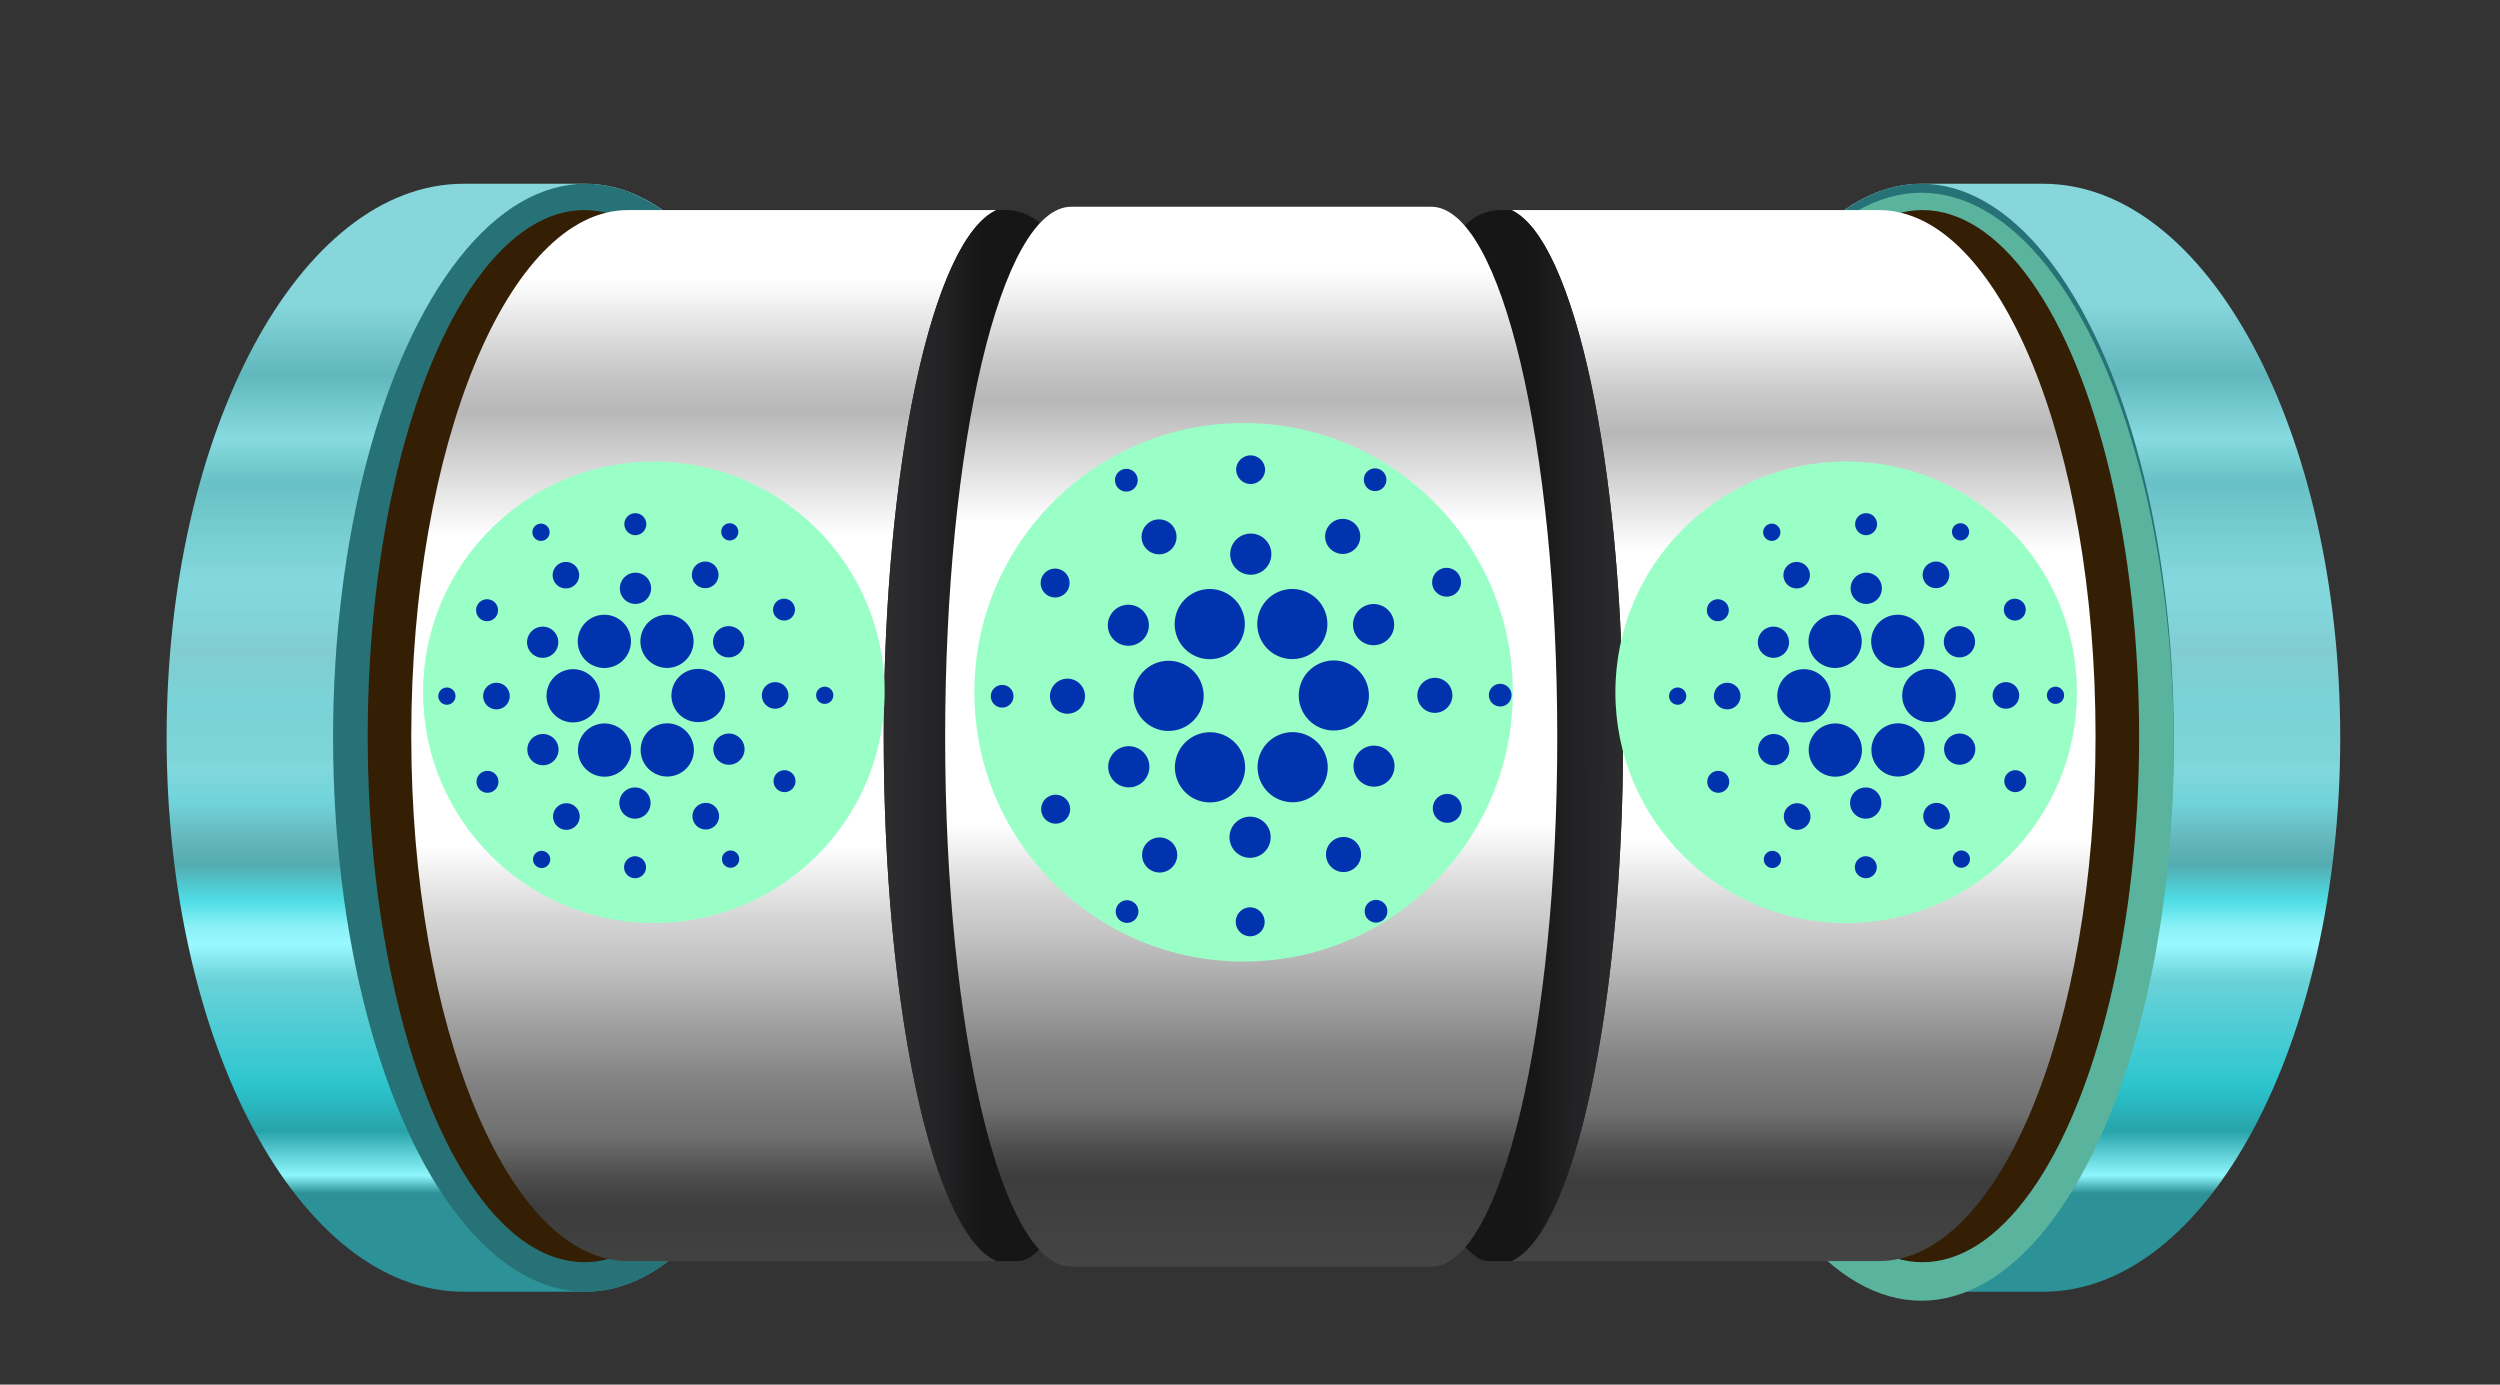 <svg xmlns="http://www.w3.org/2000/svg" xmlns:xlink="http://www.w3.org/1999/xlink" width="195" height="108" viewBox="0 0 195 108">
  <rect x="0" y="0" width="195" height="108" fill="#333333" stroke="none"/>
  <defs>
    <linearGradient id="linear-gradient" x1="0.007" y1="0.11" x2="0.007" y2="0.91" gradientUnits="objectBoundingBox">
      <stop offset="0" stop-color="#86d6db"/>
      <stop offset="0.08" stop-color="#60b7bc"/>
      <stop offset="0.15" stop-color="#86dbe0"/>
      <stop offset="0.2" stop-color="#68c1c6"/>
      <stop offset="0.31" stop-color="#83d8dd"/>
      <stop offset="0.34" stop-color="#81d7dc"/>
      <stop offset="0.39" stop-color="#81ccd1"/>
      <stop offset="0.45" stop-color="#7ad3d8"/>
      <stop offset="0.51" stop-color="#7dd4d9"/>
      <stop offset="0.52" stop-color="#81d8dd"/>
      <stop offset="0.56" stop-color="#70d4da"/>
      <stop offset="0.6" stop-color="#65b8bd"/>
      <stop offset="0.63" stop-color="#54acb1"/>
      <stop offset="0.67" stop-color="#4edce4"/>
      <stop offset="0.7" stop-color="#8af1f7"/>
      <stop offset="0.72" stop-color="#9af9ff"/>
      <stop offset="0.76" stop-color="#6ad2d8"/>
      <stop offset="0.86" stop-color="#36c8d1"/>
      <stop offset="0.88" stop-color="#2bc4cd"/>
      <stop offset="0.93" stop-color="#28a3aa"/>
      <stop offset="0.98" stop-color="#8ef6fc"/>
      <stop offset="1" stop-color="#2c9298"/>
    </linearGradient>
    <linearGradient id="linear-gradient-2" x1="0.993" y1="0.11" x2="0.993" y2="0.91" xlink:href="#linear-gradient"/>
    <linearGradient id="linear-gradient-3" x1="0.499" y1="0.067" x2="0.499" y2="1.044" gradientUnits="objectBoundingBox">
      <stop offset="0" stop-color="#fff"/>
      <stop offset="0.02" stop-color="#f4f4f4"/>
      <stop offset="0.09" stop-color="#c8c8c8"/>
      <stop offset="0.13" stop-color="#b7b7b7"/>
      <stop offset="0.25" stop-color="#fff"/>
      <stop offset="0.55" stop-color="#fff"/>
      <stop offset="0.62" stop-color="#d5d5d5"/>
      <stop offset="0.66" stop-color="#c4c4c4"/>
      <stop offset="0.7" stop-color="#adadad"/>
      <stop offset="0.78" stop-color="#818181"/>
      <stop offset="0.83" stop-color="#707070"/>
      <stop offset="0.87" stop-color="#4e4e4e"/>
      <stop offset="0.9" stop-color="#3d3d3d"/>
      <stop offset="1" stop-color="#454545"/>
    </linearGradient>
    <linearGradient id="linear-gradient-4" x1="0.483" y1="0.5" x2="-0.867" y2="0.505" gradientUnits="objectBoundingBox">
      <stop offset="0.07" stop-color="#161617"/>
      <stop offset="0.18" stop-color="#222123"/>
      <stop offset="0.41" stop-color="#313133"/>
      <stop offset="0.66" stop-color="#3b3a3d"/>
      <stop offset="0.98" stop-color="#3e3d40"/>
    </linearGradient>
    <linearGradient id="linear-gradient-5" x1="0.5" y1="0.096" x2="0.5" y2="1.012" xlink:href="#linear-gradient-3"/>
    <linearGradient id="linear-gradient-6" x1="1.965" y1="0.508" x2="0.538" y2="0.5" gradientUnits="objectBoundingBox">
      <stop offset="0.02" stop-color="#3e3d40"/>
      <stop offset="0.34" stop-color="#3b3a3d"/>
      <stop offset="0.59" stop-color="#313133"/>
      <stop offset="0.82" stop-color="#222123"/>
      <stop offset="0.93" stop-color="#161617"/>
    </linearGradient>
    <linearGradient id="linear-gradient-7" x1="0.5" y1="0.058" x2="0.5" y2="1.012" xlink:href="#linear-gradient-3"/>
  </defs>
  <g id="ADA" transform="translate(13 14.333)">
    <g id="_2348906-01" data-name="2348906-01" transform="translate(-147.6 -294.399)">
      <g id="Objects" transform="translate(147.6 294.1)">
        <g id="Group_98" data-name="Group 98">
          <g id="Group_50" data-name="Group 50" transform="translate(34.575 2.39)">
            <path id="Path_151" data-name="Path 151" d="M314.77,294.1h-9.5c-12.806,0-23.174,19.34-23.174,43.211s10.367,43.211,23.174,43.211h9.5c10.89,0,19.689-19.34,19.689-43.211S325.659,294.1,314.77,294.1Z" transform="translate(-316.675 -296.191)" fill="url(#linear-gradient)"/>
            <ellipse id="Ellipse_23" data-name="Ellipse 23" cx="19.689" cy="43.211" rx="19.689" ry="43.211" transform="translate(-21.595 -2.091)" fill="#277276"/>
          </g>
          <g id="Group_92" data-name="Group 92" transform="translate(117.175 0.299)">
            <path id="Path_151-2" data-name="Path 151" d="M301.789,294.1h9.5c12.806,0,23.174,19.34,23.174,43.211s-10.367,43.211-23.174,43.211h-9.5c-10.89,0-19.689-19.34-19.689-43.211S290.9,294.1,301.789,294.1Z" transform="translate(-282.1 -294.1)" fill="url(#linear-gradient-2)"/>
            <ellipse id="Ellipse_23-2" data-name="Ellipse 23" cx="19.689" cy="43.211" rx="19.689" ry="43.211" transform="translate(0 0)" fill="#277276"/>
          </g>
        </g>
        <ellipse id="Ellipse_35" data-name="Ellipse 35" cx="19.689" cy="43.211" rx="19.689" ry="43.211" transform="translate(117.175 1)" fill="#5ab49d"/>
        <ellipse id="Ellipse_20" data-name="Ellipse 20" cx="16.901" cy="41.033" rx="16.901" ry="41.033" transform="translate(15.681 2.352)" fill="#341f05"/>
        <ellipse id="Ellipse_22" data-name="Ellipse 22" cx="16.901" cy="41.033" rx="16.901" ry="41.033" transform="translate(120.05 2.352)" fill="#341f05"/>
        <path id="Path_140" data-name="Path 140" d="M206.351,337.833c0-21.257,3.833-38.768,8.8-41.033H186.4c-9.322,0-16.9,18.382-16.9,41.033s7.579,40.946,16.9,40.946H215.15C210.185,376.6,206.351,359.09,206.351,337.833Z" transform="translate(-150.421 -294.448)" fill="url(#linear-gradient-3)"/>
        <path id="Path_141" data-name="Path 141" d="M231.489,337.833c0-18.643-2.962-34.412-6.97-39.465a4.1,4.1,0,0,0-3.136-1.568H220.6c-4.966,2.265-8.8,19.776-8.8,41.033s3.833,38.768,8.8,40.946h1.481a1.83,1.83,0,0,0,1.307-.436C228,374.858,231.489,358.045,231.489,337.833Z" transform="translate(-155.87 -294.448)" fill="url(#linear-gradient-4)"/>
        <path id="Path_142" data-name="Path 142" d="M276.712,337.833c0-21.257-3.833-38.768-8.712-41.033h28.662c9.409,0,16.9,18.382,16.9,41.033s-7.492,40.946-16.9,40.946H268C272.879,376.6,276.712,359.09,276.712,337.833Z" transform="translate(-163.109 -294.448)" fill="url(#linear-gradient-5)"/>
        <path id="Path_143" data-name="Path 143" d="M255.4,337.833c0-18.643,2.962-34.412,7.057-39.465a3.833,3.833,0,0,1,3.049-1.568h.871c4.879,2.265,8.712,19.776,8.712,41.033s-3.833,38.768-8.712,40.946h-1.568a1.829,1.829,0,0,1-1.307-.436C258.885,374.858,255.4,358.045,255.4,337.833Z" transform="translate(-161.486 -294.448)" fill="url(#linear-gradient-6)"/>
        <path id="Path_144" data-name="Path 144" d="M255.2,296.5H227.144c-5.488,0-9.844,18.556-9.844,41.381s4.356,41.294,9.844,41.294H255.2c5.488,0,9.844-18.556,9.844-41.294S260.685,296.5,255.2,296.5Z" transform="translate(-156.578 -294.409)" fill="url(#linear-gradient-7)"/>
        <g id="ADA-C">
          <circle id="Ellipse_28" data-name="Ellipse 28" cx="21" cy="21" r="21" transform="translate(63 18.966)" fill="#99ffc7"/>
          <g id="Layer_1-2" transform="translate(64.285 21.466)">
            <path id="Path_275" data-name="Path 275" d="M102.762,150.688a2.736,2.736,0,0,0,2.578,2.881h.162a2.735,2.735,0,1,0-2.74-2.881Z" transform="translate(-91.628 -132.058)" fill="#0033ad"/>
            <path id="Path_276" data-name="Path 276" d="M.924,165.484a.884.884,0,1,0,.834.931.877.877,0,0,0-.834-.931Z" transform="translate(0.008 -147.558)" fill="#0033ad"/>
            <path id="Path_277" data-name="Path 277" d="M90.624,11.613a.886.886,0,1,0-.8-1.581.886.886,0,0,0,.8,1.581Z" transform="translate(-79.662 -8.861)" fill="#0033ad"/>
            <path id="Path_278" data-name="Path 278" d="M110.544,48.85a1.363,1.363,0,1,0-1.83-.606A1.366,1.366,0,0,0,110.544,48.85Z" transform="translate(-96.81 -41.257)" fill="#0033ad"/>
            <path id="Path_279" data-name="Path 279" d="M36.388,83.787a1.126,1.126,0,1,0-.325-1.56h0A1.121,1.121,0,0,0,36.388,83.787Z" transform="translate(-31.99 -72.868)" fill="#0033ad"/>
            <path id="Path_280" data-name="Path 280" d="M44.021,160.981a1.367,1.367,0,1,0,1.289,1.44h0A1.367,1.367,0,0,0,44.021,160.981Z" transform="translate(-37.966 -143.543)" fill="#0033ad"/>
            <path id="Path_281" data-name="Path 281" d="M36.9,244.7a1.129,1.129,0,1,0,1.516.5h0a1.133,1.133,0,0,0-1.516-.5Z" transform="translate(-32.352 -218.092)" fill="#0033ad"/>
            <path id="Path_282" data-name="Path 282" d="M84.992,110.612a1.6,1.6,0,1,0-.466-2.22,1.594,1.594,0,0,0,.466,2.22Z" transform="translate(-75.136 -96.001)" fill="#0033ad"/>
            <path id="Path_283" data-name="Path 283" d="M241.39,48.447a1.368,1.368,0,1,0-.39-1.9h0a1.353,1.353,0,0,0,.39,1.9Z" transform="translate(-214.692 -40.962)" fill="#0033ad"/>
            <path id="Path_284" data-name="Path 284" d="M269.025,11.182a.885.885,0,1,0-.26-1.235.912.912,0,0,0,.26,1.235Z" transform="translate(-239.533 -8.517)" fill="#0033ad"/>
            <path id="Path_285" data-name="Path 285" d="M224.643,147.862a2.733,2.733,0,1,0-.3,5.458h.152a2.731,2.731,0,0,0,.152-5.458Z" transform="translate(-197.74 -131.843)" fill="#0033ad"/>
            <path id="Path_286" data-name="Path 286" d="M132.672,100.354a2.737,2.737,0,1,0,1.213-3.682,2.741,2.741,0,0,0-1.213,3.682Z" transform="translate(-118.039 -85.938)" fill="#0033ad"/>
            <path id="Path_287" data-name="Path 287" d="M319.47,83.288a1.126,1.126,0,1,0-1.527-.5,1.145,1.145,0,0,0,1.527.5Z" transform="translate(-283.404 -72.37)" fill="#0033ad"/>
            <path id="Path_288" data-name="Path 288" d="M261.7,107.424a1.606,1.606,0,1,0,2.155.715A1.606,1.606,0,0,0,261.7,107.424Z" transform="translate(-232.565 -95.639)" fill="#0033ad"/>
            <path id="Path_289" data-name="Path 289" d="M177.748,2.24a1.141,1.141,0,0,0,1.191-1.061,1.129,1.129,0,0,0-2.253-.141,1.144,1.144,0,0,0,1.061,1.2Z" transform="translate(-157.549 0.015)" fill="#0033ad"/>
            <path id="Path_290" data-name="Path 290" d="M173.9,59.681a1.605,1.605,0,1,0-1.516-1.69,1.595,1.595,0,0,0,1.516,1.69Z" transform="translate(-153.711 -50.355)" fill="#0033ad"/>
            <path id="Path_291" data-name="Path 291" d="M86.84,212.655a1.606,1.606,0,1,0-2.155-.715A1.606,1.606,0,0,0,86.84,212.655Z" transform="translate(-75.359 -186.91)" fill="#0033ad"/>
            <path id="Path_292" data-name="Path 292" d="M192.329,97.635a2.734,2.734,0,1,0,2.285-1.235A2.727,2.727,0,0,0,192.329,97.635Z" transform="translate(-171.1 -85.958)" fill="#0033ad"/>
            <path id="Path_293" data-name="Path 293" d="M197.256,200.985a2.734,2.734,0,1,0-1.213,3.671h0a2.721,2.721,0,0,0,1.224-3.65C197.267,201,197.267,201,197.256,200.985Z" transform="translate(-171.274 -177.872)" fill="#0033ad"/>
            <path id="Path_294" data-name="Path 294" d="M263.546,209.426a1.6,1.6,0,1,0,.466,2.22,1.594,1.594,0,0,0-.466-2.22Z" transform="translate(-232.788 -186.508)" fill="#0033ad"/>
            <path id="Path_295" data-name="Path 295" d="M309.91,161.822a1.367,1.367,0,1,0-1.44,1.289h0A1.375,1.375,0,0,0,309.91,161.822Z" transform="translate(-273.91 -143.008)" fill="#0033ad"/>
            <path id="Path_296" data-name="Path 296" d="M359.624,164.684a.884.884,0,1,0,.834.931A.891.891,0,0,0,359.624,164.684Z" transform="translate(-319.844 -146.845)" fill="#0033ad"/>
            <path id="Path_297" data-name="Path 297" d="M320.062,244.2a1.126,1.126,0,1,0,.325,1.56,1.121,1.121,0,0,0-.325-1.56Z" transform="translate(-283.845 -217.591)" fill="#0033ad"/>
            <path id="Path_298" data-name="Path 298" d="M91.322,320.7a.883.883,0,1,0,.249,1.224h0A.87.87,0,0,0,91.322,320.7Z" transform="translate(-80.21 -285.835)" fill="#0033ad"/>
            <path id="Path_299" data-name="Path 299" d="M269.822,320.3a.886.886,0,1,0,.8,1.581.886.886,0,0,0-.8-1.581Z" transform="translate(-240.168 -285.518)" fill="#0033ad"/>
            <path id="Path_300" data-name="Path 300" d="M137.57,203.819a2.738,2.738,0,1,0-3.791.791,2.747,2.747,0,0,0,3.791-.791Z" transform="translate(-118.183 -177.966)" fill="#0033ad"/>
            <path id="Path_301" data-name="Path 301" d="M111.057,275.562a1.368,1.368,0,1,0,.39,1.9h0A1.355,1.355,0,0,0,111.057,275.562Z" transform="translate(-97.14 -245.517)" fill="#0033ad"/>
            <path id="Path_302" data-name="Path 302" d="M177.569,325.687a1.128,1.128,0,1,0,1.061,1.2,1.141,1.141,0,0,0-1.061-1.2Z" transform="translate(-157.273 -290.411)" fill="#0033ad"/>
            <path id="Path_303" data-name="Path 303" d="M173.565,260.375a1.605,1.605,0,1,0,1.516,1.689,1.595,1.595,0,0,0-1.516-1.689Z" transform="translate(-153.257 -232.172)" fill="#0033ad"/>
            <path id="Path_304" data-name="Path 304" d="M242.052,275.174a1.368,1.368,0,1,0,1.852.606,1.368,1.368,0,0,0-1.852-.606Z" transform="translate(-215.17 -245.238)" fill="#0033ad"/>
          </g>
        </g>
        <g id="ADA-L">
          <circle id="Ellipse_27" data-name="Ellipse 27" cx="18" cy="18" r="18" transform="translate(20 21.966)" fill="#99ffc7"/>
          <g id="Layer_1-2-2" data-name="Layer_1-2" transform="translate(21.187 25.995)">
            <path id="Path_275-2" data-name="Path 275" d="M102.761,150.063a2.075,2.075,0,0,0,1.955,2.185h.123a2.075,2.075,0,1,0-2.079-2.185Z" transform="translate(-94.315 -135.93)" fill="#0033ad"/>
            <path id="Path_276-2" data-name="Path 276" d="M.7,165.484a.671.671,0,1,0,.633.707.666.666,0,0,0-.633-.707Z" transform="translate(0.008 -151.885)" fill="#0033ad"/>
            <path id="Path_277-2" data-name="Path 277" d="M90.313,11.209a.672.672,0,1,0-.608-1.2.672.672,0,0,0,.608,1.2Z" transform="translate(-81.998 -9.121)" fill="#0033ad"/>
            <path id="Path_278-2" data-name="Path 278" d="M110.067,48.227a1.034,1.034,0,1,0-1.388-.46A1.037,1.037,0,0,0,110.067,48.227Z" transform="translate(-99.649 -42.467)" fill="#0033ad"/>
            <path id="Path_279-2" data-name="Path 279" d="M36.264,83.288a.855.855,0,1,0-.246-1.183h0A.85.85,0,0,0,36.264,83.288Z" transform="translate(-32.928 -75.005)" fill="#0033ad"/>
            <path id="Path_280-2" data-name="Path 280" d="M43.673,160.981a1.037,1.037,0,1,0,.978,1.093h0A1.037,1.037,0,0,0,43.673,160.981Z" transform="translate(-39.08 -147.752)" fill="#0033ad"/>
            <path id="Path_281-2" data-name="Path 281" d="M36.752,244.674a.856.856,0,1,0,1.15.378h0a.859.859,0,0,0-1.15-.378Z" transform="translate(-33.301 -224.486)" fill="#0033ad"/>
            <path id="Path_282-2" data-name="Path 282" d="M84.816,109.9a1.217,1.217,0,1,0-.353-1.684,1.209,1.209,0,0,0,.353,1.684Z" transform="translate(-77.339 -98.816)" fill="#0033ad"/>
            <path id="Path_283-2" data-name="Path 283" d="M241.24,47.842a1.038,1.038,0,1,0-.3-1.438h0a1.027,1.027,0,0,0,.3,1.438Z" transform="translate(-220.987 -42.163)" fill="#0033ad"/>
            <path id="Path_284-2" data-name="Path 284" d="M268.929,10.789a.671.671,0,1,0-.2-.937.692.692,0,0,0,.2.937Z" transform="translate(-246.556 -8.767)" fill="#0033ad"/>
            <path id="Path_285-2" data-name="Path 285" d="M223.947,147.861a2.074,2.074,0,1,0-.23,4.141h.115a2.072,2.072,0,0,0,.115-4.141Z" transform="translate(-203.538 -135.709)" fill="#0033ad"/>
            <path id="Path_286-2" data-name="Path 286" d="M132.6,99.394a2.076,2.076,0,1,0,.92-2.793,2.079,2.079,0,0,0-.92,2.793Z" transform="translate(-121.5 -88.458)" fill="#0033ad"/>
            <path id="Path_287-2" data-name="Path 287" d="M319.073,82.775a.854.854,0,1,0-1.158-.378.869.869,0,0,0,1.158.378Z" transform="translate(-291.713 -74.492)" fill="#0033ad"/>
            <path id="Path_288-2" data-name="Path 288" d="M261.486,107.384a1.218,1.218,0,1,0,1.635.542A1.218,1.218,0,0,0,261.486,107.384Z" transform="translate(-239.384 -98.443)" fill="#0033ad"/>
            <path id="Path_289-2" data-name="Path 289" d="M177.492,1.7a.866.866,0,0,0,.9-.805.856.856,0,0,0-1.709-.107.868.868,0,0,0,.805.912Z" transform="translate(-162.169 0.015)" fill="#0033ad"/>
            <path id="Path_290-2" data-name="Path 290" d="M173.533,58.906a1.218,1.218,0,1,0-1.15-1.282,1.21,1.21,0,0,0,1.15,1.282Z" transform="translate(-158.218 -51.831)" fill="#0033ad"/>
            <path id="Path_291-2" data-name="Path 291" d="M86.278,211.92a1.218,1.218,0,1,0-1.635-.542A1.218,1.218,0,0,0,86.278,211.92Z" transform="translate(-77.569 -192.39)" fill="#0033ad"/>
            <path id="Path_292-2" data-name="Path 292" d="M192.221,97.337a2.074,2.074,0,1,0,1.734-.937A2.069,2.069,0,0,0,192.221,97.337Z" transform="translate(-176.117 -88.479)" fill="#0033ad"/>
            <path id="Path_293-2" data-name="Path 293" d="M196.006,200.621a2.074,2.074,0,1,0-.92,2.785h0a2.064,2.064,0,0,0,.928-2.769C196.014,200.629,196.014,200.629,196.006,200.621Z" transform="translate(-176.296 -183.087)" fill="#0033ad"/>
            <path id="Path_294-2" data-name="Path 294" d="M262.947,209.363a1.217,1.217,0,1,0,.353,1.684,1.209,1.209,0,0,0-.353-1.684Z" transform="translate(-239.613 -191.977)" fill="#0033ad"/>
            <path id="Path_295-2" data-name="Path 295" d="M309.251,161.473a1.037,1.037,0,1,0-1.093.978h0A1.043,1.043,0,0,0,309.251,161.473Z" transform="translate(-281.941 -147.201)" fill="#0033ad"/>
            <path id="Path_296-2" data-name="Path 296" d="M359.4,164.684a.671.671,0,1,0,.633.707A.676.676,0,0,0,359.4,164.684Z" transform="translate(-329.221 -151.151)" fill="#0033ad"/>
            <path id="Path_297-2" data-name="Path 297" d="M319.641,244.158a.855.855,0,1,0,.246,1.183.85.85,0,0,0-.246-1.183Z" transform="translate(-292.167 -223.971)" fill="#0033ad"/>
            <path id="Path_298-2" data-name="Path 298" d="M90.992,320.663a.67.67,0,1,0,.189.928h0A.66.66,0,0,0,90.992,320.663Z" transform="translate(-82.562 -294.215)" fill="#0033ad"/>
            <path id="Path_299-2" data-name="Path 299" d="M269.705,320.272a.672.672,0,1,0,.608,1.2.672.672,0,0,0-.608-1.2Z" transform="translate(-247.21 -293.889)" fill="#0033ad"/>
            <path id="Path_300-2" data-name="Path 300" d="M136.356,202.8a2.077,2.077,0,1,0-2.876.6,2.084,2.084,0,0,0,2.876-.6Z" transform="translate(-121.649 -183.184)" fill="#0033ad"/>
            <path id="Path_301-2" data-name="Path 301" d="M110.546,275.508a1.038,1.038,0,1,0,.3,1.438h0A1.028,1.028,0,0,0,110.546,275.508Z" transform="translate(-99.988 -252.716)" fill="#0033ad"/>
            <path id="Path_302-2" data-name="Path 302" d="M177.281,325.687a.856.856,0,1,0,.805.912.866.866,0,0,0-.805-.912Z" transform="translate(-161.884 -298.926)" fill="#0033ad"/>
            <path id="Path_303-2" data-name="Path 303" d="M173.156,260.374a1.218,1.218,0,1,0,1.15,1.282,1.21,1.21,0,0,0-1.15-1.282Z" transform="translate(-157.751 -238.979)" fill="#0033ad"/>
            <path id="Path_304-2" data-name="Path 304" d="M241.871,275.139a1.038,1.038,0,1,0,1.4.46,1.038,1.038,0,0,0-1.4-.46Z" transform="translate(-221.479 -252.429)" fill="#0033ad"/>
          </g>
        </g>
        <g id="ADA-R">
          <circle id="Ellipse_29" data-name="Ellipse 29" cx="18" cy="18" r="18" transform="translate(113 21.966)" fill="#99ffc7"/>
          <g id="Layer_1-2-3" data-name="Layer_1-2" transform="translate(117.187 25.995)">
            <path id="Path_275-3" data-name="Path 275" d="M102.761,150.063a2.075,2.075,0,0,0,1.955,2.185h.123a2.075,2.075,0,1,0-2.079-2.185Z" transform="translate(-94.315 -135.93)" fill="#0033ad"/>
            <path id="Path_276-3" data-name="Path 276" d="M.7,165.484a.671.671,0,1,0,.633.707.666.666,0,0,0-.633-.707Z" transform="translate(0.008 -151.885)" fill="#0033ad"/>
            <path id="Path_277-3" data-name="Path 277" d="M90.313,11.209a.672.672,0,1,0-.608-1.2.672.672,0,0,0,.608,1.2Z" transform="translate(-81.998 -9.121)" fill="#0033ad"/>
            <path id="Path_278-3" data-name="Path 278" d="M110.067,48.227a1.034,1.034,0,1,0-1.388-.46A1.037,1.037,0,0,0,110.067,48.227Z" transform="translate(-99.649 -42.467)" fill="#0033ad"/>
            <path id="Path_279-3" data-name="Path 279" d="M36.264,83.288a.855.855,0,1,0-.246-1.183h0A.85.85,0,0,0,36.264,83.288Z" transform="translate(-32.928 -75.005)" fill="#0033ad"/>
            <path id="Path_280-3" data-name="Path 280" d="M43.673,160.981a1.037,1.037,0,1,0,.978,1.093h0A1.037,1.037,0,0,0,43.673,160.981Z" transform="translate(-39.08 -147.752)" fill="#0033ad"/>
            <path id="Path_281-3" data-name="Path 281" d="M36.752,244.674a.856.856,0,1,0,1.15.378h0a.859.859,0,0,0-1.15-.378Z" transform="translate(-33.301 -224.486)" fill="#0033ad"/>
            <path id="Path_282-3" data-name="Path 282" d="M84.816,109.9a1.217,1.217,0,1,0-.353-1.684,1.209,1.209,0,0,0,.353,1.684Z" transform="translate(-77.339 -98.816)" fill="#0033ad"/>
            <path id="Path_283-3" data-name="Path 283" d="M241.24,47.842a1.038,1.038,0,1,0-.3-1.438h0a1.027,1.027,0,0,0,.3,1.438Z" transform="translate(-220.987 -42.163)" fill="#0033ad"/>
            <path id="Path_284-3" data-name="Path 284" d="M268.929,10.789a.671.671,0,1,0-.2-.937.692.692,0,0,0,.2.937Z" transform="translate(-246.556 -8.767)" fill="#0033ad"/>
            <path id="Path_285-3" data-name="Path 285" d="M223.947,147.861a2.074,2.074,0,1,0-.23,4.141h.115a2.072,2.072,0,0,0,.115-4.141Z" transform="translate(-203.538 -135.709)" fill="#0033ad"/>
            <path id="Path_286-3" data-name="Path 286" d="M132.6,99.394a2.076,2.076,0,1,0,.92-2.793,2.079,2.079,0,0,0-.92,2.793Z" transform="translate(-121.5 -88.458)" fill="#0033ad"/>
            <path id="Path_287-3" data-name="Path 287" d="M319.073,82.775a.854.854,0,1,0-1.158-.378.869.869,0,0,0,1.158.378Z" transform="translate(-291.713 -74.492)" fill="#0033ad"/>
            <path id="Path_288-3" data-name="Path 288" d="M261.486,107.384a1.218,1.218,0,1,0,1.635.542A1.218,1.218,0,0,0,261.486,107.384Z" transform="translate(-239.384 -98.443)" fill="#0033ad"/>
            <path id="Path_289-3" data-name="Path 289" d="M177.492,1.7a.866.866,0,0,0,.9-.805.856.856,0,0,0-1.709-.107.868.868,0,0,0,.805.912Z" transform="translate(-162.169 0.015)" fill="#0033ad"/>
            <path id="Path_290-3" data-name="Path 290" d="M173.533,58.906a1.218,1.218,0,1,0-1.15-1.282,1.21,1.21,0,0,0,1.15,1.282Z" transform="translate(-158.218 -51.831)" fill="#0033ad"/>
            <path id="Path_291-3" data-name="Path 291" d="M86.278,211.92a1.218,1.218,0,1,0-1.635-.542A1.218,1.218,0,0,0,86.278,211.92Z" transform="translate(-77.569 -192.39)" fill="#0033ad"/>
            <path id="Path_292-3" data-name="Path 292" d="M192.221,97.337a2.074,2.074,0,1,0,1.734-.937A2.069,2.069,0,0,0,192.221,97.337Z" transform="translate(-176.117 -88.479)" fill="#0033ad"/>
            <path id="Path_293-3" data-name="Path 293" d="M196.006,200.621a2.074,2.074,0,1,0-.92,2.785h0a2.064,2.064,0,0,0,.928-2.769C196.014,200.629,196.014,200.629,196.006,200.621Z" transform="translate(-176.296 -183.087)" fill="#0033ad"/>
            <path id="Path_294-3" data-name="Path 294" d="M262.947,209.363a1.217,1.217,0,1,0,.353,1.684,1.209,1.209,0,0,0-.353-1.684Z" transform="translate(-239.613 -191.977)" fill="#0033ad"/>
            <path id="Path_295-3" data-name="Path 295" d="M309.251,161.473a1.037,1.037,0,1,0-1.093.978h0A1.043,1.043,0,0,0,309.251,161.473Z" transform="translate(-281.941 -147.201)" fill="#0033ad"/>
            <path id="Path_296-3" data-name="Path 296" d="M359.4,164.684a.671.671,0,1,0,.633.707A.676.676,0,0,0,359.4,164.684Z" transform="translate(-329.221 -151.151)" fill="#0033ad"/>
            <path id="Path_297-3" data-name="Path 297" d="M319.641,244.158a.855.855,0,1,0,.246,1.183.85.85,0,0,0-.246-1.183Z" transform="translate(-292.167 -223.971)" fill="#0033ad"/>
            <path id="Path_298-3" data-name="Path 298" d="M90.992,320.663a.67.67,0,1,0,.189.928h0A.66.66,0,0,0,90.992,320.663Z" transform="translate(-82.562 -294.215)" fill="#0033ad"/>
            <path id="Path_299-3" data-name="Path 299" d="M269.705,320.272a.672.672,0,1,0,.608,1.2.672.672,0,0,0-.608-1.2Z" transform="translate(-247.21 -293.889)" fill="#0033ad"/>
            <path id="Path_300-3" data-name="Path 300" d="M136.356,202.8a2.077,2.077,0,1,0-2.876.6,2.084,2.084,0,0,0,2.876-.6Z" transform="translate(-121.649 -183.184)" fill="#0033ad"/>
            <path id="Path_301-3" data-name="Path 301" d="M110.546,275.508a1.038,1.038,0,1,0,.3,1.438h0A1.028,1.028,0,0,0,110.546,275.508Z" transform="translate(-99.988 -252.716)" fill="#0033ad"/>
            <path id="Path_302-3" data-name="Path 302" d="M177.281,325.687a.856.856,0,1,0,.805.912.866.866,0,0,0-.805-.912Z" transform="translate(-161.884 -298.926)" fill="#0033ad"/>
            <path id="Path_303-3" data-name="Path 303" d="M173.156,260.374a1.218,1.218,0,1,0,1.15,1.282,1.21,1.21,0,0,0-1.15-1.282Z" transform="translate(-157.751 -238.979)" fill="#0033ad"/>
            <path id="Path_304-3" data-name="Path 304" d="M241.871,275.139a1.038,1.038,0,1,0,1.4.46,1.038,1.038,0,0,0-1.4-.46Z" transform="translate(-221.479 -252.429)" fill="#0033ad"/>
          </g>
        </g>
      </g>
    </g>
  </g>
</svg>
